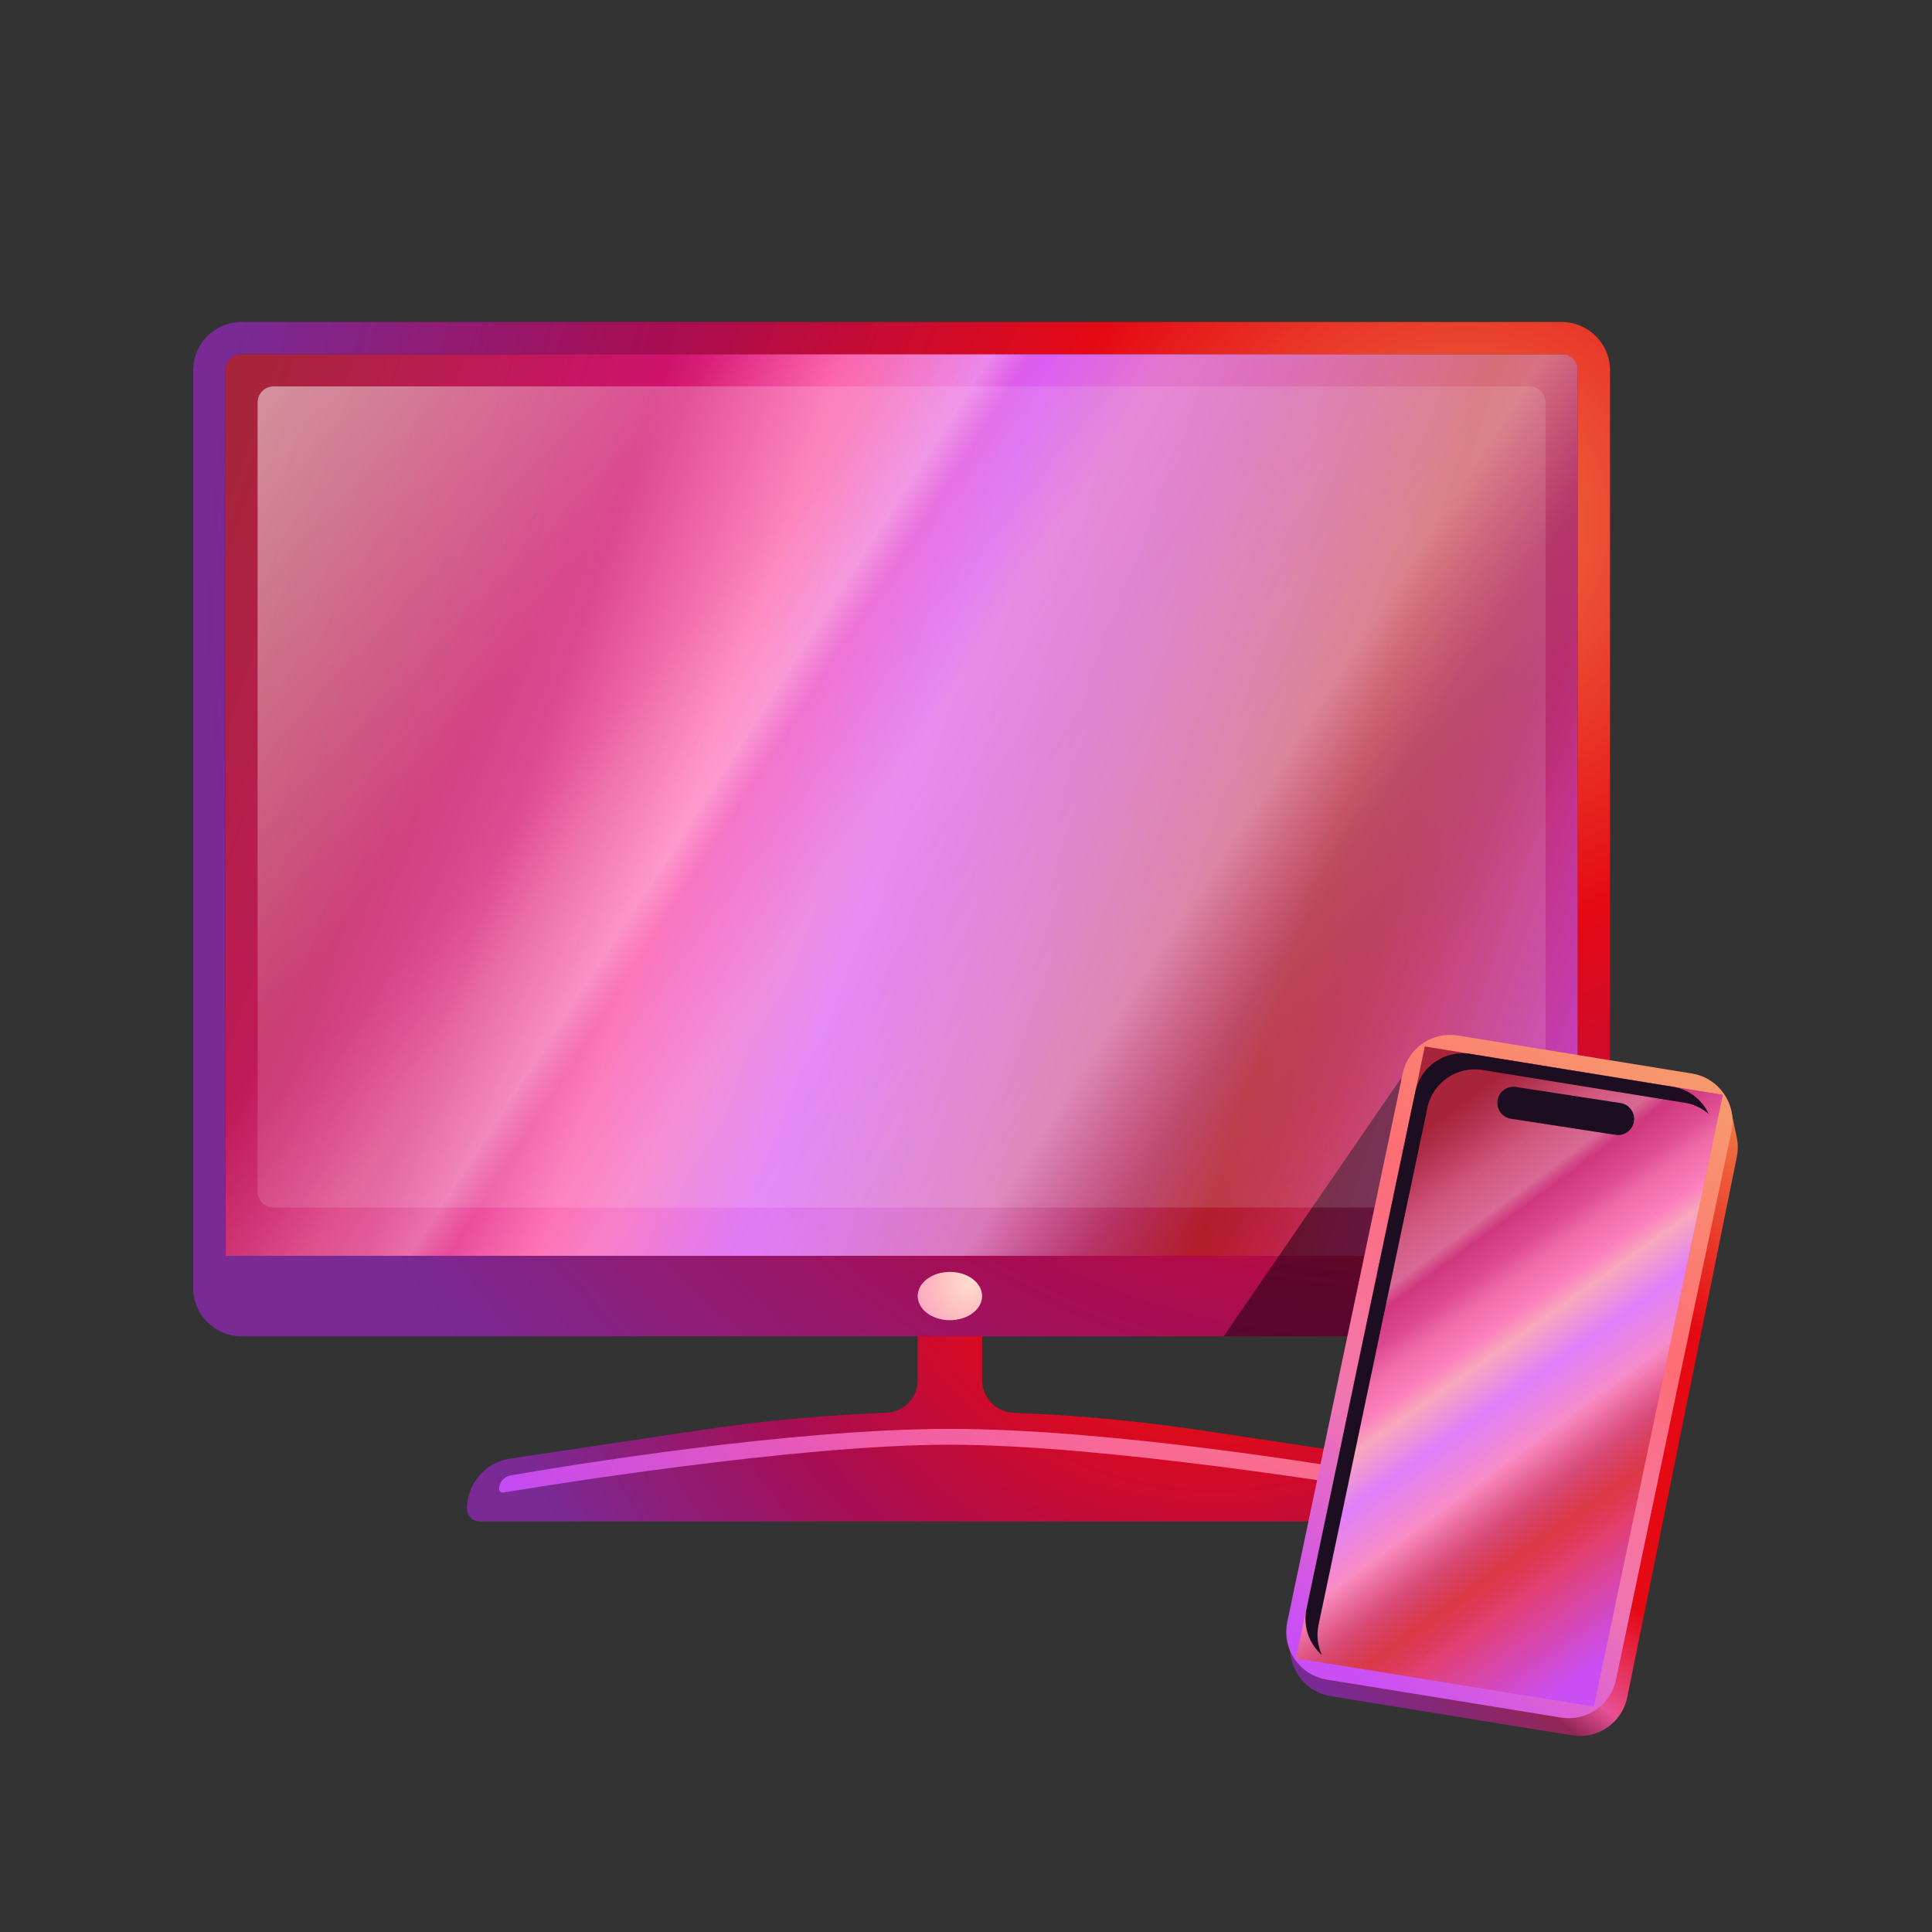<svg xmlns="http://www.w3.org/2000/svg" width="48" height="48" viewBox="0 0 48 48" fill="none"><rect x="0" y="0" width="48" height="48" fill="#333333" stroke="none"/><g id="tv-mobile-core-small"><path id="Vector" fill-rule="evenodd" clip-rule="evenodd" d="M24.4 32.4C24.4 31.958 24.042 31.6 23.6 31.6C23.158 31.6 22.8 31.958 22.8 32.4V34.293C22.8 34.729 22.451 35.084 22.015 35.1C20.462 35.159 18.911 35.304 17.37 35.535L12.673 36.239C12.056 36.332 11.6 36.862 11.6 37.485C11.6 37.659 11.741 37.8 11.915 37.8H35.285C35.459 37.8 35.6 37.659 35.6 37.485C35.6 36.862 35.144 36.332 34.527 36.239L29.83 35.535C28.289 35.304 26.738 35.159 25.184 35.1C24.749 35.084 24.4 34.729 24.4 34.293V32.4Z" fill="url(#paint0_radial_4819_621)"/><path id="Vector_2" d="M12.4 36.997C12.4 36.829 12.519 36.685 12.685 36.656C14.001 36.428 19.594 35.5 23.6 35.5C27.607 35.5 33.2 36.428 34.515 36.656C34.681 36.685 34.8 36.829 34.8 36.997C34.8 37.051 34.755 37.092 34.702 37.083C33.834 36.939 27.441 35.893 23.6 35.893C19.76 35.893 13.366 36.939 12.499 37.083C12.445 37.092 12.4 37.051 12.4 36.997Z" fill="url(#paint1_radial_4819_621)"/><path id="Vector_3" d="M39.2 8.8H5.6V31.6H39.2V8.8Z" fill="url(#paint2_linear_4819_621)"/><path id="Vector_4" d="M39.2 8.8H5.6V31.6H39.2V8.8Z" fill="url(#paint3_linear_4819_621)" fill-opacity="0.5"/><path id="Vector_5" fill-rule="evenodd" clip-rule="evenodd" d="M6 8.8H38.8C39.021 8.8 39.2 8.979 39.2 9.2V31.2H5.6V9.2C5.6 8.979 5.779 8.8 6 8.8ZM4.8 31.2V9.2C4.8 8.537 5.337 8 6 8H38.8C39.463 8 40 8.537 40 9.2V31.2V32C40 32.663 39.463 33.2 38.8 33.2H6C5.337 33.2 4.8 32.663 4.8 32V31.2Z" fill="url(#paint4_radial_4819_621)"/><path id="Vector_6" d="M23.6 32.8C24.042 32.8 24.4 32.532 24.4 32.2C24.4 31.869 24.042 31.6 23.6 31.6C23.158 31.6 22.8 31.869 22.8 32.2C22.8 32.532 23.158 32.8 23.6 32.8Z" fill="url(#paint5_radial_4819_621)"/><path id="Vector_7" opacity="0.5" d="M30.4 33.2H37.6L34.8 26.8L30.4 33.2Z" fill="url(#paint6_radial_4819_621)"/><path id="Vector_8" opacity="0.5" d="M38 9.6H6.8C6.579 9.6 6.4 9.779 6.4 10V29.6C6.4 29.821 6.579 30 6.8 30H38C38.221 30 38.4 29.821 38.4 29.6V10C38.4 9.779 38.221 9.6 38 9.6Z" fill="url(#paint7_linear_4819_621)"/><path id="Vector_9" d="M43.149 28.258L43 27.55L32 40.7L32.067 41.138C32.146 41.652 32.548 42.056 33.061 42.14L39.061 43.115C39.697 43.218 40.301 42.8 40.429 42.169L43.151 28.743C43.183 28.583 43.183 28.418 43.149 28.258Z" fill="url(#paint8_linear_4819_621)"/><path id="Vector_10" d="M32.373 40.38L35.243 26.747C35.331 26.329 35.732 26.054 36.154 26.122L41.972 27.066C42.423 27.139 42.721 27.574 42.627 28.02L39.757 41.653C39.669 42.071 39.268 42.346 38.846 42.278L33.028 41.334C32.577 41.261 32.279 40.827 32.373 40.38Z" stroke="url(#paint9_linear_4819_621)" stroke-width="0.8"/><path id="Vector_11" d="M32.2 41.2L35.4 26L42.8 27.2L39.6 42.4L32.2 41.2Z" fill="url(#paint10_linear_4819_621)"/><path id="Vector_12" d="M32.2 41.2L35.4 26L42.8 27.2L39.6 42.4L32.2 41.2Z" fill="url(#paint11_linear_4819_621)" fill-opacity="0.5"/><path id="Vector_13" fill-rule="evenodd" clip-rule="evenodd" d="M35.164 27.121L32.459 39.97C32.366 40.411 32.529 40.846 32.844 41.121C32.739 40.895 32.703 40.634 32.759 40.37L35.464 27.521C35.596 26.894 36.198 26.481 36.83 26.584L41.859 27.399C42.089 27.436 42.293 27.537 42.456 27.679C42.294 27.331 41.968 27.065 41.559 26.999L36.53 26.184C35.898 26.081 35.296 26.494 35.164 27.121Z" fill="#1C0E20"/><path id="Vector_14" d="M37.6 27.4L40.2 27.8" stroke="#1C0E20" stroke-width="0.8" stroke-linecap="round"/></g><defs><radialGradient id="paint0_radial_4819_621" cx="0" cy="0" r="1" gradientUnits="userSpaceOnUse" gradientTransform="translate(30.2 28.4) rotate(135) scale(18.951)"><stop stop-color="#EF7744"/><stop offset="0.333" stop-color="#E50914"/><stop offset="0.667" stop-color="#A70D53"/><stop offset="1" stop-color="#792A95"/></radialGradient><radialGradient id="paint1_radial_4819_621" cx="0" cy="0" r="1" gradientUnits="userSpaceOnUse" gradientTransform="translate(36.2 23.8) rotate(135) scale(26.87 26.87)"><stop stop-color="#FFA984"/><stop offset="0.333" stop-color="#FF787F"/><stop offset="0.667" stop-color="#F45FA2"/><stop offset="1" stop-color="#C44AF1"/></radialGradient><linearGradient id="paint2_linear_4819_621" x1="3.821" y1="16.484" x2="41.38" y2="29.271" gradientUnits="userSpaceOnUse"><stop stop-color="#99161D"/><stop offset="0.245" stop-color="#CA005B"/><stop offset="0.347" stop-color="#FF479A"/><stop offset="0.469" stop-color="#CC3CFF"/><stop offset="0.736" stop-color="#BC1A22"/><stop offset="1" stop-color="#C94FF5"/></linearGradient><linearGradient id="paint3_linear_4819_621" x1="9.684" y1="8.04" x2="35.628" y2="24.822" gradientUnits="userSpaceOnUse"><stop offset="0.232" stop-color="#EF6CCE" stop-opacity="0.33"/><stop offset="0.351" stop-color="#F89DC6"/><stop offset="0.42" stop-color="#FFDBF6" stop-opacity="0.92"/><stop offset="0.447" stop-color="#F296DB" stop-opacity="0.7"/><stop offset="0.541" stop-color="#FEBBD9"/><stop offset="0.622" stop-color="#F7C0E9" stop-opacity="0.92"/><stop offset="0.794" stop-color="#FFF7FD" stop-opacity="0.76"/><stop offset="0.878" stop-color="#A25C90" stop-opacity="0.62"/><stop offset="1" stop-color="#620F3E" stop-opacity="0"/></linearGradient><radialGradient id="paint4_radial_4819_621" cx="0" cy="0" r="1" gradientUnits="userSpaceOnUse" gradientTransform="translate(36 13.463) rotate(144.293) scale(31.526 29.882)"><stop stop-color="#EF7744"/><stop offset="0.333" stop-color="#E50914"/><stop offset="0.667" stop-color="#A70D53"/><stop offset="1" stop-color="#792A95"/></radialGradient><radialGradient id="paint5_radial_4819_621" cx="0" cy="0" r="1" gradientUnits="userSpaceOnUse" gradientTransform="translate(24.1 31.838) rotate(123.69) scale(2.599 2.399)"><stop stop-color="#FFDCCC"/><stop offset="0.333" stop-color="#FFBDC0"/><stop offset="0.667" stop-color="#F89DC6"/><stop offset="1" stop-color="#E4A1FA"/></radialGradient><radialGradient id="paint6_radial_4819_621" cx="0" cy="0" r="1" gradientUnits="userSpaceOnUse" gradientTransform="translate(42.525 22.933) rotate(145.242) scale(8.186)"><stop stop-color="#802600"/><stop offset="0.5" stop-color="#5B1333"/><stop offset="1" stop-color="#09000D"/></radialGradient><linearGradient id="paint7_linear_4819_621" x1="6.4" y1="9.6" x2="15.487" y2="17.476" gradientUnits="userSpaceOnUse"><stop stop-color="white"/><stop offset="1" stop-color="white" stop-opacity="0.25"/></linearGradient><linearGradient id="paint8_linear_4819_621" x1="32" y1="41.347" x2="42.89" y2="27.686" gradientUnits="userSpaceOnUse"><stop stop-color="#792A95"/><stop offset="0.177" stop-color="#922556"/><stop offset="0.231" stop-color="#E75094"/><stop offset="0.37" stop-color="#E50914"/><stop offset="0.736" stop-color="#E50914"/><stop offset="1" stop-color="#EF7744"/></linearGradient><linearGradient id="paint9_linear_4819_621" x1="32.566" y1="40.852" x2="42.338" y2="27.453" gradientUnits="userSpaceOnUse"><stop stop-color="#C94FF5"/><stop offset="0.339" stop-color="#F276AE"/><stop offset="0.661" stop-color="#FF6D75"/><stop offset="1" stop-color="#F7976E"/></linearGradient><linearGradient id="paint10_linear_4819_621" x1="31.613" y1="31.527" x2="38.957" y2="41.899" gradientUnits="userSpaceOnUse"><stop stop-color="#99161D"/><stop offset="0.245" stop-color="#CA005B"/><stop offset="0.347" stop-color="#FF479A"/><stop offset="0.385" stop-color="#F99297"/><stop offset="0.469" stop-color="#CC3CFF"/><stop offset="0.585" stop-color="#F84B99"/><stop offset="0.736" stop-color="#EB3942"/><stop offset="1" stop-color="#C94FF5"/></linearGradient><linearGradient id="paint11_linear_4819_621" x1="33.489" y1="25.453" x2="41.772" y2="36.696" gradientUnits="userSpaceOnUse"><stop offset="0.232" stop-color="#EF6CCE" stop-opacity="0.33"/><stop offset="0.351" stop-color="#F89DC6"/><stop offset="0.42" stop-color="#FFDBF6" stop-opacity="0.92"/><stop offset="0.447" stop-color="#F296DB" stop-opacity="0.7"/><stop offset="0.541" stop-color="#FEBBD9"/><stop offset="0.622" stop-color="#F7C0E9" stop-opacity="0.92"/><stop offset="0.794" stop-color="#FFF7FD" stop-opacity="0.76"/><stop offset="0.878" stop-color="#A25C90" stop-opacity="0.62"/><stop offset="1" stop-color="#620F3E" stop-opacity="0"/></linearGradient></defs></svg>